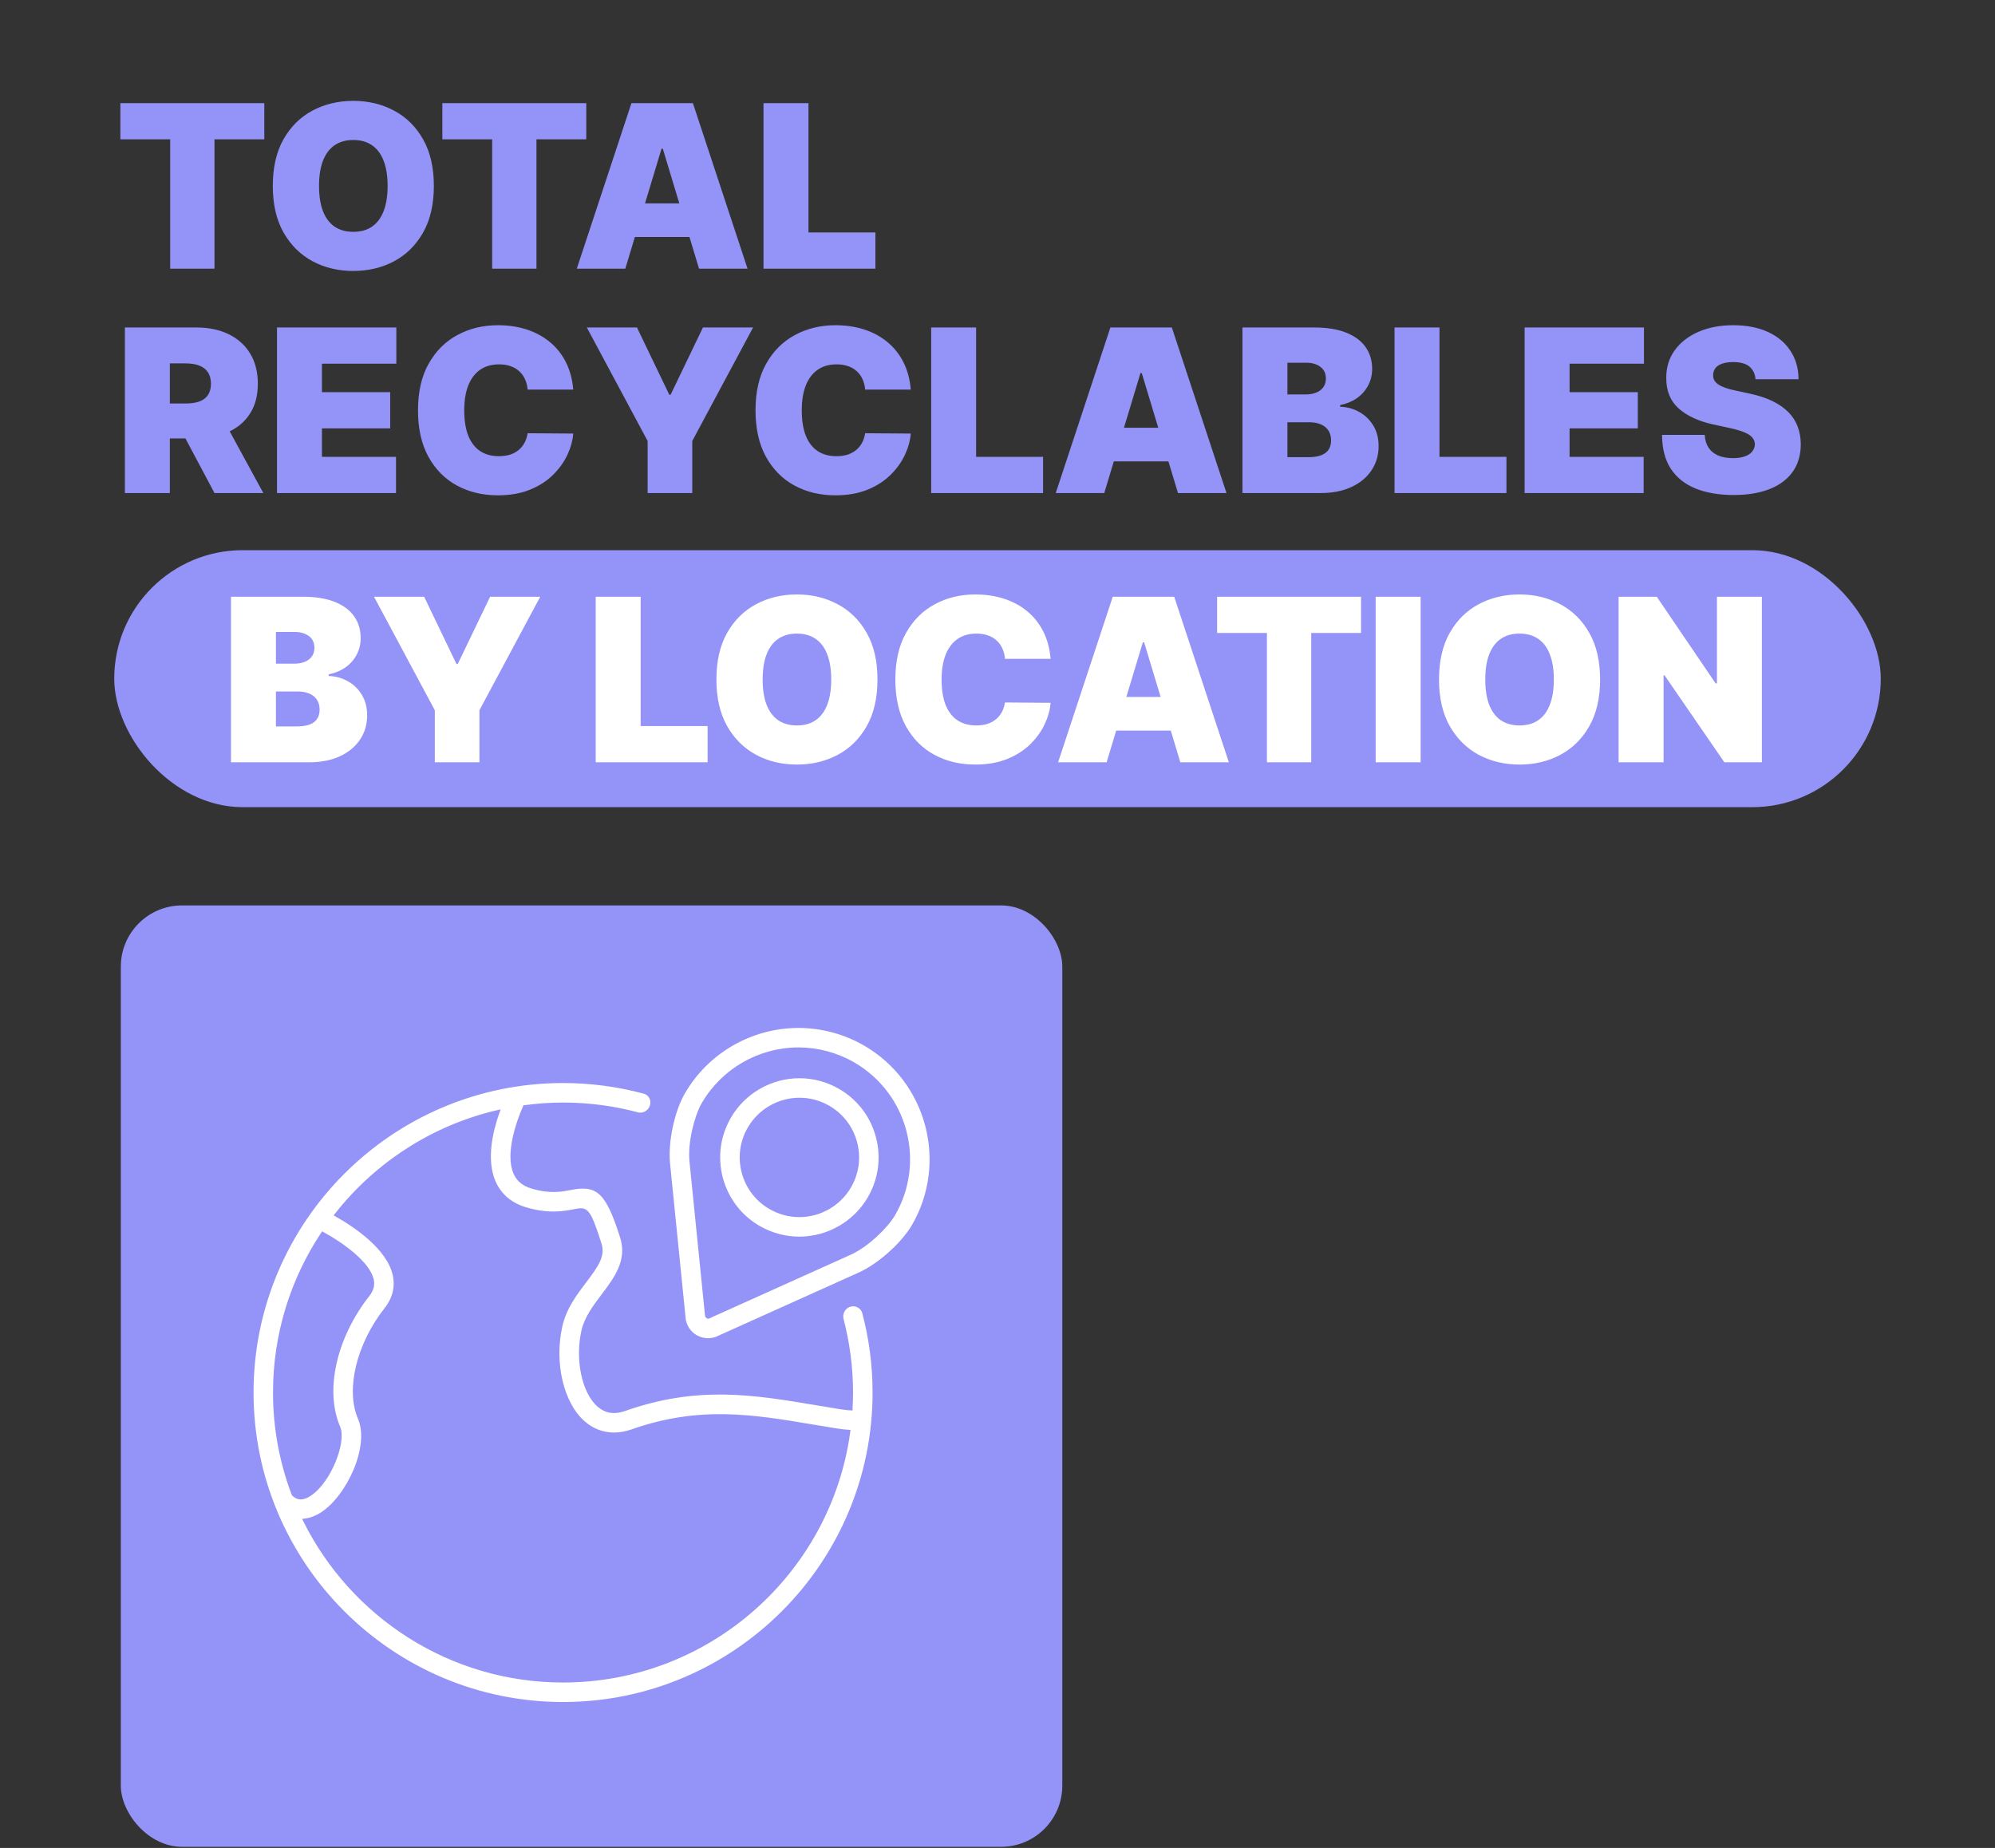 <svg width="489" height="453" viewBox="0 0 489 453" fill="none" xmlns="http://www.w3.org/2000/svg">
<rect x="0" y="0" width="489" height="453" fill="#333333" stroke="none"/>
<path d="M29.506 34.157V25.278H64.784V34.157H52.575V65.867H41.715V34.157H29.506ZM106.343 45.573C106.343 50.092 105.465 53.903 103.708 57.008C101.95 60.1 99.579 62.445 96.593 64.044C93.607 65.629 90.277 66.422 86.604 66.422C82.904 66.422 79.562 65.623 76.576 64.024C73.603 62.412 71.238 60.06 69.481 56.969C67.737 53.864 66.865 50.065 66.865 45.573C66.865 41.054 67.737 37.249 69.481 34.157C71.238 31.052 73.603 28.707 76.576 27.122C79.562 25.523 82.904 24.724 86.604 24.724C90.277 24.724 93.607 25.523 96.593 27.122C99.579 28.707 101.95 31.052 103.708 34.157C105.465 37.249 106.343 41.054 106.343 45.573ZM95.007 45.573C95.007 43.142 94.683 41.094 94.036 39.429C93.402 37.751 92.457 36.483 91.202 35.624C89.96 34.752 88.427 34.316 86.604 34.316C84.781 34.316 83.241 34.752 81.986 35.624C80.744 36.483 79.8 37.751 79.152 39.429C78.518 41.094 78.201 43.142 78.201 45.573C78.201 48.004 78.518 50.058 79.152 51.736C79.8 53.401 80.744 54.67 81.986 55.542C83.241 56.4 84.781 56.83 86.604 56.83C88.427 56.83 89.96 56.4 91.202 55.542C92.457 54.67 93.402 53.401 94.036 51.736C94.683 50.058 95.007 48.004 95.007 45.573ZM108.424 34.157V25.278H143.702V34.157H131.493V65.867H120.633V34.157H108.424ZM153.269 65.867H141.378L154.775 25.278H169.838L183.235 65.867H171.344L162.465 36.456H162.148L153.269 65.867ZM151.05 49.854H173.405V58.098H151.05V49.854ZM187.144 65.867V25.278H198.164V56.988H214.574V65.867H187.144ZM30.616 120.867V80.278H48.136C51.148 80.278 53.784 80.827 56.044 81.923C58.303 83.02 60.06 84.599 61.315 86.66C62.571 88.721 63.198 91.192 63.198 94.072C63.198 96.979 62.551 99.43 61.256 101.425C59.974 103.42 58.171 104.926 55.845 105.944C53.533 106.961 50.831 107.47 47.739 107.47H37.275V98.908H45.52C46.815 98.908 47.918 98.749 48.83 98.432C49.754 98.102 50.461 97.58 50.95 96.867C51.452 96.153 51.703 95.222 51.703 94.072C51.703 92.91 51.452 91.965 50.95 91.238C50.461 90.498 49.754 89.957 48.83 89.613C47.918 89.256 46.815 89.078 45.52 89.078H41.635V120.867H30.616ZM54.398 102.238L64.546 120.867H52.575L42.666 102.238H54.398ZM67.895 120.867V80.278H97.147V89.157H78.914V96.133H95.641V105.012H78.914V111.988H97.068V120.867H67.895ZM140.506 95.499H129.328C129.249 94.574 129.038 93.735 128.694 92.982C128.364 92.229 127.901 91.582 127.307 91.04C126.725 90.485 126.018 90.062 125.186 89.772C124.354 89.468 123.409 89.316 122.352 89.316C120.502 89.316 118.937 89.765 117.655 90.663C116.387 91.562 115.422 92.85 114.761 94.528C114.114 96.206 113.79 98.221 113.79 100.573C113.79 103.057 114.121 105.138 114.781 106.816C115.455 108.48 116.426 109.736 117.695 110.581C118.963 111.414 120.489 111.83 122.273 111.83C123.29 111.83 124.202 111.704 125.008 111.453C125.814 111.189 126.514 110.812 127.109 110.324C127.703 109.835 128.185 109.247 128.555 108.56C128.938 107.859 129.196 107.073 129.328 106.201L140.506 106.281C140.374 107.998 139.892 109.749 139.059 111.533C138.227 113.303 137.044 114.941 135.512 116.448C133.992 117.941 132.109 119.143 129.863 120.055C127.617 120.966 125.008 121.422 122.035 121.422C118.309 121.422 114.966 120.623 112.007 119.024C109.06 117.425 106.728 115.074 105.011 111.969C103.306 108.864 102.454 105.065 102.454 100.573C102.454 96.054 103.326 92.249 105.07 89.157C106.814 86.052 109.166 83.707 112.126 82.122C115.085 80.523 118.388 79.724 122.035 79.724C124.598 79.724 126.957 80.074 129.11 80.774C131.264 81.474 133.153 82.498 134.778 83.846C136.403 85.18 137.712 86.825 138.702 88.781C139.693 90.736 140.295 92.976 140.506 95.499ZM143.84 80.278H156.128L164.056 96.768H164.373L172.3 80.278H184.588L169.684 108.104V120.867H158.744V108.104L143.84 80.278ZM223.239 95.499H212.061C211.982 94.574 211.771 93.735 211.427 92.982C211.097 92.229 210.635 91.582 210.04 91.04C209.459 90.485 208.752 90.062 207.919 89.772C207.087 89.468 206.142 89.316 205.085 89.316C203.236 89.316 201.67 89.765 200.388 90.663C199.12 91.562 198.155 92.85 197.495 94.528C196.847 96.206 196.524 98.221 196.524 100.573C196.524 103.057 196.854 105.138 197.515 106.816C198.188 108.48 199.159 109.736 200.428 110.581C201.696 111.414 203.222 111.83 205.006 111.83C206.023 111.83 206.935 111.704 207.741 111.453C208.547 111.189 209.247 110.812 209.842 110.324C210.436 109.835 210.919 109.247 211.289 108.56C211.672 107.859 211.929 107.073 212.061 106.201L223.239 106.281C223.107 107.998 222.625 109.749 221.792 111.533C220.96 113.303 219.778 114.941 218.245 116.448C216.725 117.941 214.843 119.143 212.597 120.055C210.35 120.966 207.741 121.422 204.768 121.422C201.042 121.422 197.7 120.623 194.74 119.024C191.794 117.425 189.462 115.074 187.744 111.969C186.039 108.864 185.187 105.065 185.187 100.573C185.187 96.054 186.059 92.249 187.803 89.157C189.547 86.052 191.899 83.707 194.859 82.122C197.818 80.523 201.122 79.724 204.768 79.724C207.331 79.724 209.69 80.074 211.843 80.774C213.997 81.474 215.887 82.498 217.512 83.846C219.137 85.18 220.445 86.825 221.436 88.781C222.427 90.736 223.028 92.976 223.239 95.499ZM228.239 120.867V80.278H239.258V111.988H255.668V120.867H228.239ZM270.665 120.867H258.774L272.172 80.278H287.234L300.631 120.867H288.74L279.861 91.456H279.544L270.665 120.867ZM268.446 104.854H290.801V113.098H268.446V104.854ZM304.541 120.867V80.278H322.14C325.231 80.278 327.828 80.695 329.928 81.527C332.042 82.359 333.635 83.535 334.705 85.055C335.788 86.574 336.33 88.365 336.33 90.426C336.33 91.919 336 93.279 335.339 94.508C334.692 95.737 333.78 96.768 332.604 97.6C331.428 98.419 330.054 98.987 328.482 99.304V99.701C330.226 99.767 331.811 100.209 333.238 101.029C334.665 101.835 335.801 102.951 336.647 104.378C337.493 105.792 337.915 107.457 337.915 109.372C337.915 111.592 337.334 113.567 336.171 115.298C335.022 117.029 333.383 118.39 331.256 119.381C329.129 120.372 326.592 120.867 323.646 120.867H304.541ZM315.56 112.068H320.713C322.562 112.068 323.95 111.724 324.875 111.037C325.8 110.337 326.262 109.306 326.262 107.945C326.262 106.994 326.044 106.188 325.608 105.527C325.172 104.867 324.551 104.365 323.745 104.021C322.952 103.678 321.994 103.506 320.871 103.506H315.56V112.068ZM315.56 96.688H320.079C321.043 96.688 321.895 96.536 322.635 96.233C323.375 95.929 323.95 95.493 324.359 94.924C324.782 94.343 324.994 93.636 324.994 92.804C324.994 91.549 324.544 90.591 323.646 89.93C322.747 89.256 321.611 88.919 320.237 88.919H315.56V96.688ZM341.82 120.867V80.278H352.839V111.988H369.249V120.867H341.82ZM373.703 120.867V80.278H402.955V89.157H384.722V96.133H401.449V105.012H384.722V111.988H402.876V120.867H373.703ZM430.3 92.962C430.195 91.641 429.699 90.611 428.814 89.871C427.942 89.131 426.614 88.761 424.83 88.761C423.694 88.761 422.763 88.9 422.036 89.177C421.322 89.441 420.794 89.805 420.45 90.267C420.107 90.73 419.929 91.258 419.915 91.853C419.889 92.341 419.975 92.784 420.173 93.18C420.384 93.564 420.715 93.914 421.164 94.231C421.613 94.535 422.188 94.812 422.888 95.063C423.588 95.314 424.421 95.539 425.385 95.737L428.715 96.451C430.961 96.926 432.883 97.554 434.482 98.333C436.081 99.113 437.389 100.031 438.406 101.088C439.424 102.132 440.17 103.308 440.646 104.616C441.135 105.924 441.386 107.351 441.399 108.897C441.386 111.566 440.718 113.825 439.397 115.675C438.076 117.524 436.187 118.932 433.729 119.896C431.285 120.861 428.345 121.343 424.91 121.343C421.382 121.343 418.303 120.821 415.674 119.777C413.058 118.733 411.023 117.128 409.57 114.961C408.13 112.781 407.403 109.993 407.39 106.598H417.854C417.92 107.84 418.231 108.883 418.786 109.729C419.341 110.575 420.12 111.215 421.124 111.651C422.142 112.087 423.351 112.305 424.751 112.305C425.927 112.305 426.911 112.16 427.704 111.869C428.497 111.579 429.098 111.176 429.508 110.661C429.917 110.145 430.129 109.557 430.142 108.897C430.129 108.276 429.924 107.734 429.527 107.272C429.144 106.796 428.51 106.373 427.625 106.003C426.74 105.62 425.544 105.263 424.038 104.933L419.995 104.061C416.401 103.281 413.567 101.98 411.492 100.157C409.431 98.32 408.407 95.816 408.42 92.645C408.407 90.069 409.094 87.816 410.482 85.887C411.882 83.945 413.818 82.432 416.289 81.349C418.772 80.265 421.62 79.724 424.83 79.724C428.107 79.724 430.941 80.272 433.333 81.368C435.724 82.465 437.567 84.011 438.862 86.006C440.17 87.988 440.831 90.307 440.844 92.962H430.3Z" fill="#9493F8"/>
<rect x="28" y="134.867" width="433" height="63" rx="31.5" fill="#9493F8"/>
<path d="M56.616 186.867V146.278H74.215C77.307 146.278 79.903 146.694 82.004 147.527C84.118 148.359 85.71 149.535 86.781 151.054C87.864 152.574 88.406 154.364 88.406 156.425C88.406 157.918 88.075 159.279 87.415 160.508C86.767 161.737 85.856 162.767 84.68 163.6C83.504 164.419 82.13 164.987 80.557 165.304V165.701C82.301 165.767 83.887 166.209 85.314 167.028C86.741 167.834 87.877 168.951 88.723 170.378C89.568 171.792 89.991 173.456 89.991 175.372C89.991 177.592 89.41 179.567 88.247 181.298C87.098 183.029 85.459 184.39 83.332 185.381C81.205 186.372 78.668 186.867 75.722 186.867H56.616ZM67.635 178.068H72.788C74.638 178.068 76.025 177.724 76.95 177.037C77.875 176.337 78.338 175.306 78.338 173.945C78.338 172.994 78.12 172.188 77.684 171.527C77.248 170.867 76.627 170.365 75.821 170.021C75.028 169.678 74.07 169.506 72.947 169.506H67.635V178.068ZM67.635 162.688H72.154C73.119 162.688 73.971 162.536 74.711 162.232C75.451 161.928 76.025 161.492 76.435 160.924C76.858 160.343 77.069 159.636 77.069 158.804C77.069 157.548 76.62 156.591 75.722 155.93C74.823 155.256 73.687 154.919 72.313 154.919H67.635V162.688ZM91.672 146.278H103.96L111.888 162.767H112.205L120.132 146.278H132.42L117.516 174.104V186.867H106.576V174.104L91.672 146.278ZM146.015 186.867V146.278H157.034V177.988H173.444V186.867H146.015ZM215.08 166.573C215.08 171.091 214.202 174.903 212.444 178.008C210.687 181.1 208.315 183.445 205.329 185.044C202.343 186.629 199.014 187.422 195.341 187.422C191.641 187.422 188.298 186.623 185.312 185.024C182.339 183.412 179.974 181.06 178.217 177.969C176.473 174.864 175.601 171.065 175.601 166.573C175.601 162.054 176.473 158.249 178.217 155.157C179.974 152.052 182.339 149.707 185.312 148.121C188.298 146.523 191.641 145.723 195.341 145.723C199.014 145.723 202.343 146.523 205.329 148.121C208.315 149.707 210.687 152.052 212.444 155.157C214.202 158.249 215.08 162.054 215.08 166.573ZM203.744 166.573C203.744 164.142 203.42 162.094 202.773 160.429C202.138 158.751 201.194 157.482 199.939 156.624C198.697 155.752 197.164 155.316 195.341 155.316C193.517 155.316 191.978 155.752 190.723 156.624C189.481 157.482 188.536 158.751 187.889 160.429C187.254 162.094 186.937 164.142 186.937 166.573C186.937 169.004 187.254 171.058 187.889 172.736C188.536 174.401 189.481 175.67 190.723 176.542C191.978 177.4 193.517 177.83 195.341 177.83C197.164 177.83 198.697 177.4 199.939 176.542C201.194 175.67 202.138 174.401 202.773 172.736C203.42 171.058 203.744 169.004 203.744 166.573ZM257.514 161.499H246.336C246.257 160.574 246.046 159.735 245.702 158.982C245.372 158.229 244.909 157.581 244.315 157.04C243.734 156.485 243.027 156.062 242.194 155.771C241.362 155.467 240.417 155.316 239.36 155.316C237.51 155.316 235.945 155.765 234.663 156.663C233.395 157.562 232.43 158.85 231.77 160.528C231.122 162.206 230.798 164.221 230.798 166.573C230.798 169.057 231.129 171.138 231.789 172.816C232.463 174.48 233.434 175.736 234.703 176.581C235.971 177.414 237.497 177.83 239.281 177.83C240.298 177.83 241.21 177.704 242.016 177.453C242.822 177.189 243.522 176.812 244.117 176.324C244.711 175.835 245.194 175.247 245.563 174.56C245.947 173.859 246.204 173.073 246.336 172.201L257.514 172.28C257.382 173.998 256.9 175.749 256.067 177.532C255.235 179.303 254.053 180.941 252.52 182.448C251 183.941 249.118 185.143 246.872 186.055C244.625 186.966 242.016 187.422 239.043 187.422C235.317 187.422 231.974 186.623 229.015 185.024C226.068 183.425 223.736 181.073 222.019 177.969C220.314 174.864 219.462 171.065 219.462 166.573C219.462 162.054 220.334 158.249 222.078 155.157C223.822 152.052 226.174 149.707 229.134 148.121C232.093 146.523 235.396 145.723 239.043 145.723C241.606 145.723 243.965 146.073 246.118 146.774C248.272 147.474 250.161 148.498 251.787 149.845C253.412 151.18 254.72 152.825 255.711 154.78C256.702 156.736 257.303 158.975 257.514 161.499ZM271.246 186.867H259.354L272.752 146.278H287.814L301.212 186.867H289.32L280.442 157.456H280.124L271.246 186.867ZM269.026 170.854H291.382V179.098H269.026V170.854ZM298.33 155.157V146.278H333.608V155.157H321.399V186.867H310.538V155.157H298.33ZM348.216 146.278V186.867H337.197V146.278H348.216ZM392.201 166.573C392.201 171.091 391.322 174.903 389.565 178.008C387.808 181.1 385.436 183.445 382.45 185.044C379.464 186.629 376.134 187.422 372.461 187.422C368.762 187.422 365.419 186.623 362.433 185.024C359.46 183.412 357.095 181.06 355.338 177.969C353.593 174.864 352.721 171.065 352.721 166.573C352.721 162.054 353.593 158.249 355.338 155.157C357.095 152.052 359.46 149.707 362.433 148.121C365.419 146.523 368.762 145.723 372.461 145.723C376.134 145.723 379.464 146.523 382.45 148.121C385.436 149.707 387.808 152.052 389.565 155.157C391.322 158.249 392.201 162.054 392.201 166.573ZM380.864 166.573C380.864 164.142 380.541 162.094 379.893 160.429C379.259 158.751 378.314 157.482 377.059 156.624C375.817 155.752 374.284 155.316 372.461 155.316C370.638 155.316 369.098 155.752 367.843 156.624C366.601 157.482 365.657 158.751 365.009 160.429C364.375 162.094 364.058 164.142 364.058 166.573C364.058 169.004 364.375 171.058 365.009 172.736C365.657 174.401 366.601 175.67 367.843 176.542C369.098 177.4 370.638 177.83 372.461 177.83C374.284 177.83 375.817 177.4 377.059 176.542C378.314 175.67 379.259 174.401 379.893 172.736C380.541 171.058 380.864 169.004 380.864 166.573ZM431.86 146.278V186.867H422.664L407.998 165.542H407.76V186.867H396.741V146.278H406.096L420.524 167.524H420.841V146.278H431.86Z" fill="white"/>
<g clip-path="url(#clip0_86_182)">
<rect x="29.615" y="221.952" width="230.77" height="230.767" rx="15" fill="#9493F8"/>
<path d="M207.931 319.983C206.595 320.582 205.917 322.079 206.289 323.496C207.784 329.202 208.593 335.185 208.593 341.356C208.593 342.657 208.545 343.947 208.48 345.237C207.859 345.2 207.051 345.125 205.954 344.943C204.213 344.663 202.51 344.378 200.831 344.097L200.478 344.038C184.67 341.378 171.02 339.087 153.007 345.425C150.555 346.292 148.494 345.955 146.739 344.392C143.077 341.121 141.439 333.15 143.013 326.25C143.751 323.037 145.856 320.256 147.888 317.572L147.895 317.562L147.909 317.543C150.919 313.565 154.326 309.063 152.493 303.27C148.976 292.146 146.626 289.887 139.876 291.204L139.867 291.206C137.636 291.644 134.849 292.193 130.455 290.888C128.362 290.267 127.05 289.181 126.312 287.457C124.368 282.928 126.938 275.279 128.656 271.409C131.718 271.002 134.839 270.772 138.013 270.772C144.313 270.772 150.43 271.599 156.244 273.159C157.747 273.562 159.317 272.628 159.784 271.144C160.256 269.647 159.469 268.038 157.954 267.628C151.596 265.908 144.91 264.99 138.013 264.99C95.912 264.99 61.647 299.239 61.647 341.356C61.647 383.463 95.906 417.723 138.013 417.723C180.125 417.723 214.379 383.469 214.379 341.356C214.379 334.593 213.499 328.037 211.839 321.792C211.39 320.103 209.525 319.267 207.931 319.983ZM71.978 366.275C69.04 358.524 67.418 350.125 67.418 341.356C67.418 327.005 71.732 313.649 79.119 302.494C83.948 305.154 90.162 309.699 91.099 313.671C91.41 314.977 91.105 316.16 90.141 317.38C81.94 327.808 79.034 340.885 82.909 349.921C84.419 353.438 80.698 363.159 75.811 366.302C74.039 367.458 72.947 367.174 71.978 366.275ZM138.003 411.941C110.359 411.941 86.383 395.952 74.81 372.747C76.18 372.565 77.583 372.051 78.948 371.162C85.43 366.987 91.206 354.589 88.219 347.636C85.206 340.607 87.861 329.628 94.68 320.945C96.736 318.344 97.443 315.362 96.72 312.332C95.157 305.754 87.143 300.395 82.529 297.783C92.288 285.391 106.088 276.344 121.933 272.634C120.263 277.361 118.662 284.315 120.98 289.732C122.388 293.008 125.091 295.326 128.795 296.429C134.539 298.131 138.415 297.381 140.973 296.878C143.645 296.354 144.196 296.257 146.963 305.009C147.857 307.82 146.23 310.17 143.275 314.067C140.973 317.097 138.372 320.533 137.366 324.96C135.299 334.012 137.617 344.001 142.879 348.701C145.079 350.66 147.697 351.666 150.502 351.666C151.936 351.666 153.419 351.404 154.913 350.885C171.523 345.039 184.488 347.213 199.509 349.745C201.318 350.05 203.154 350.35 205.028 350.655C206.12 350.831 207.057 350.938 207.908 350.992C203.202 385.364 173.654 411.941 138.003 411.941Z" fill="white"/>
<path d="M207.931 319.983C206.595 320.582 205.917 322.079 206.289 323.496C207.784 329.202 208.593 335.185 208.593 341.356C208.593 342.657 208.545 343.947 208.48 345.237C207.859 345.2 207.051 345.125 205.954 344.943C204.213 344.663 202.51 344.378 200.831 344.097L200.478 344.038C184.67 341.378 171.02 339.087 153.007 345.425C150.555 346.292 148.494 345.955 146.739 344.392C143.077 341.121 141.439 333.15 143.013 326.25C143.751 323.037 145.856 320.256 147.888 317.572L147.895 317.562L147.909 317.543C150.919 313.565 154.326 309.063 152.493 303.27C148.976 292.146 146.626 289.887 139.876 291.204L139.867 291.206C137.636 291.644 134.849 292.193 130.455 290.888C128.362 290.267 127.05 289.181 126.312 287.457C124.368 282.928 126.938 275.279 128.656 271.409C131.718 271.002 134.839 270.772 138.013 270.772C144.313 270.772 150.43 271.599 156.244 273.159C157.747 273.562 159.317 272.628 159.784 271.144C160.256 269.647 159.469 268.038 157.954 267.628C151.596 265.908 144.91 264.99 138.013 264.99C95.912 264.99 61.647 299.239 61.647 341.356C61.647 383.463 95.906 417.723 138.013 417.723C180.125 417.723 214.379 383.469 214.379 341.356C214.379 334.593 213.499 328.037 211.839 321.792C211.39 320.103 209.525 319.267 207.931 319.983ZM71.978 366.275C69.04 358.524 67.418 350.125 67.418 341.356C67.418 327.005 71.732 313.649 79.119 302.494C83.948 305.154 90.162 309.699 91.099 313.671C91.41 314.977 91.105 316.16 90.141 317.38C81.94 327.808 79.034 340.885 82.909 349.921C84.419 353.438 80.698 363.159 75.811 366.302C74.039 367.458 72.947 367.174 71.978 366.275ZM138.003 411.941C110.359 411.941 86.383 395.952 74.81 372.747C76.18 372.565 77.583 372.051 78.948 371.162C85.43 366.987 91.206 354.589 88.219 347.636C85.206 340.607 87.861 329.628 94.68 320.945C96.736 318.344 97.443 315.362 96.72 312.332C95.157 305.754 87.143 300.395 82.529 297.783C92.288 285.391 106.088 276.344 121.933 272.634C120.263 277.361 118.662 284.315 120.98 289.732C122.388 293.008 125.091 295.326 128.795 296.429C134.539 298.131 138.415 297.381 140.973 296.878C143.645 296.354 144.196 296.257 146.963 305.009C147.857 307.82 146.23 310.17 143.275 314.067C140.973 317.097 138.372 320.533 137.366 324.96C135.299 334.012 137.617 344.001 142.879 348.701C145.079 350.66 147.697 351.666 150.502 351.666C151.936 351.666 153.419 351.404 154.913 350.885C171.523 345.039 184.488 347.213 199.509 349.745C201.318 350.05 203.154 350.35 205.028 350.655C206.12 350.831 207.057 350.938 207.908 350.992C203.202 385.364 173.654 411.941 138.003 411.941Z" stroke="#9493F8"/>
<path d="M212.024 255.858C207.056 253 201.425 251.485 195.724 251.485C184.07 251.485 173.22 257.748 167.412 267.827C164.821 272.303 163.209 279.947 163.739 285.235L167.588 323.429C167.599 323.542 167.615 323.659 167.642 323.772C168.027 325.479 169.055 326.887 170.543 327.749C171.458 328.268 172.492 328.541 173.546 328.541C174.167 328.541 174.793 328.44 175.409 328.258C175.521 328.22 175.634 328.177 175.746 328.129L210.75 312.375C215.573 310.191 221.391 304.983 223.993 300.497C232.986 284.898 227.622 264.878 212.024 255.858ZM218.977 297.606C217.232 300.62 212.441 305.266 208.368 307.097L173.594 322.755C173.578 322.76 173.562 322.76 173.546 322.76L173.311 322.525L169.494 284.652C169.044 280.193 170.677 273.732 172.411 270.713C177.202 262.415 186.131 257.261 195.724 257.261C200.408 257.261 205.049 258.502 209.133 260.863C221.97 268.282 226.391 284.764 218.977 297.606Z" fill="white"/>
<path d="M212.024 255.858C207.056 253 201.425 251.485 195.724 251.485C184.07 251.485 173.22 257.748 167.412 267.827C164.821 272.303 163.209 279.947 163.739 285.235L167.588 323.429C167.599 323.542 167.615 323.659 167.642 323.772C168.027 325.479 169.055 326.887 170.543 327.749C171.458 328.268 172.492 328.541 173.546 328.541C174.167 328.541 174.793 328.44 175.409 328.258C175.521 328.22 175.634 328.177 175.746 328.129L210.75 312.375C215.573 310.191 221.391 304.983 223.993 300.497C232.986 284.898 227.622 264.878 212.024 255.858ZM218.977 297.606C217.232 300.62 212.441 305.266 208.368 307.097L173.594 322.755C173.578 322.76 173.562 322.76 173.546 322.76L173.311 322.525L169.494 284.652C169.044 280.193 170.677 273.732 172.411 270.713C177.202 262.415 186.131 257.261 195.724 257.261C200.408 257.261 205.049 258.502 209.133 260.863C221.97 268.282 226.391 284.764 218.977 297.606Z" stroke="#9493F8"/>
<path d="M205.895 266.482C202.876 264.737 199.434 263.811 195.96 263.811C188.856 263.811 182.245 267.633 178.702 273.773C176.041 278.382 175.335 283.746 176.705 288.885C178.086 294.024 181.378 298.311 185.977 300.972C189.006 302.717 192.448 303.643 195.922 303.643C203.021 303.643 209.637 299.826 213.181 293.686C215.836 289.083 216.548 283.719 215.167 278.58C213.802 273.436 210.504 269.148 205.895 266.482ZM208.175 290.79C205.66 295.148 200.97 297.856 195.928 297.856C193.465 297.856 191.024 297.198 188.878 295.961C185.607 294.072 183.273 291.031 182.299 287.386C181.325 283.74 181.823 279.929 183.718 276.664C186.233 272.306 190.928 269.592 195.965 269.592C198.428 269.592 200.863 270.245 203.004 271.487C206.275 273.382 208.62 276.423 209.589 280.074C210.568 283.714 210.065 287.52 208.175 290.79Z" fill="white"/>
<path d="M205.895 266.482C202.876 264.737 199.434 263.811 195.96 263.811C188.856 263.811 182.245 267.633 178.702 273.773C176.041 278.382 175.335 283.746 176.705 288.885C178.086 294.024 181.378 298.311 185.977 300.972C189.006 302.717 192.448 303.643 195.922 303.643C203.021 303.643 209.637 299.826 213.181 293.686C215.836 289.083 216.548 283.719 215.167 278.58C213.802 273.436 210.504 269.148 205.895 266.482ZM208.175 290.79C205.66 295.148 200.97 297.856 195.928 297.856C193.465 297.856 191.024 297.198 188.878 295.961C185.607 294.072 183.273 291.031 182.299 287.386C181.325 283.74 181.823 279.929 183.718 276.664C186.233 272.306 190.928 269.592 195.965 269.592C198.428 269.592 200.863 270.245 203.004 271.487C206.275 273.382 208.62 276.423 209.589 280.074C210.568 283.714 210.065 287.52 208.175 290.79Z" stroke="#9493F8"/>
</g>
<defs>
<clipPath id="clip0_86_182">
<rect width="284" height="231" fill="white" transform="translate(0 221.867)"/>
</clipPath>
</defs>
</svg>
